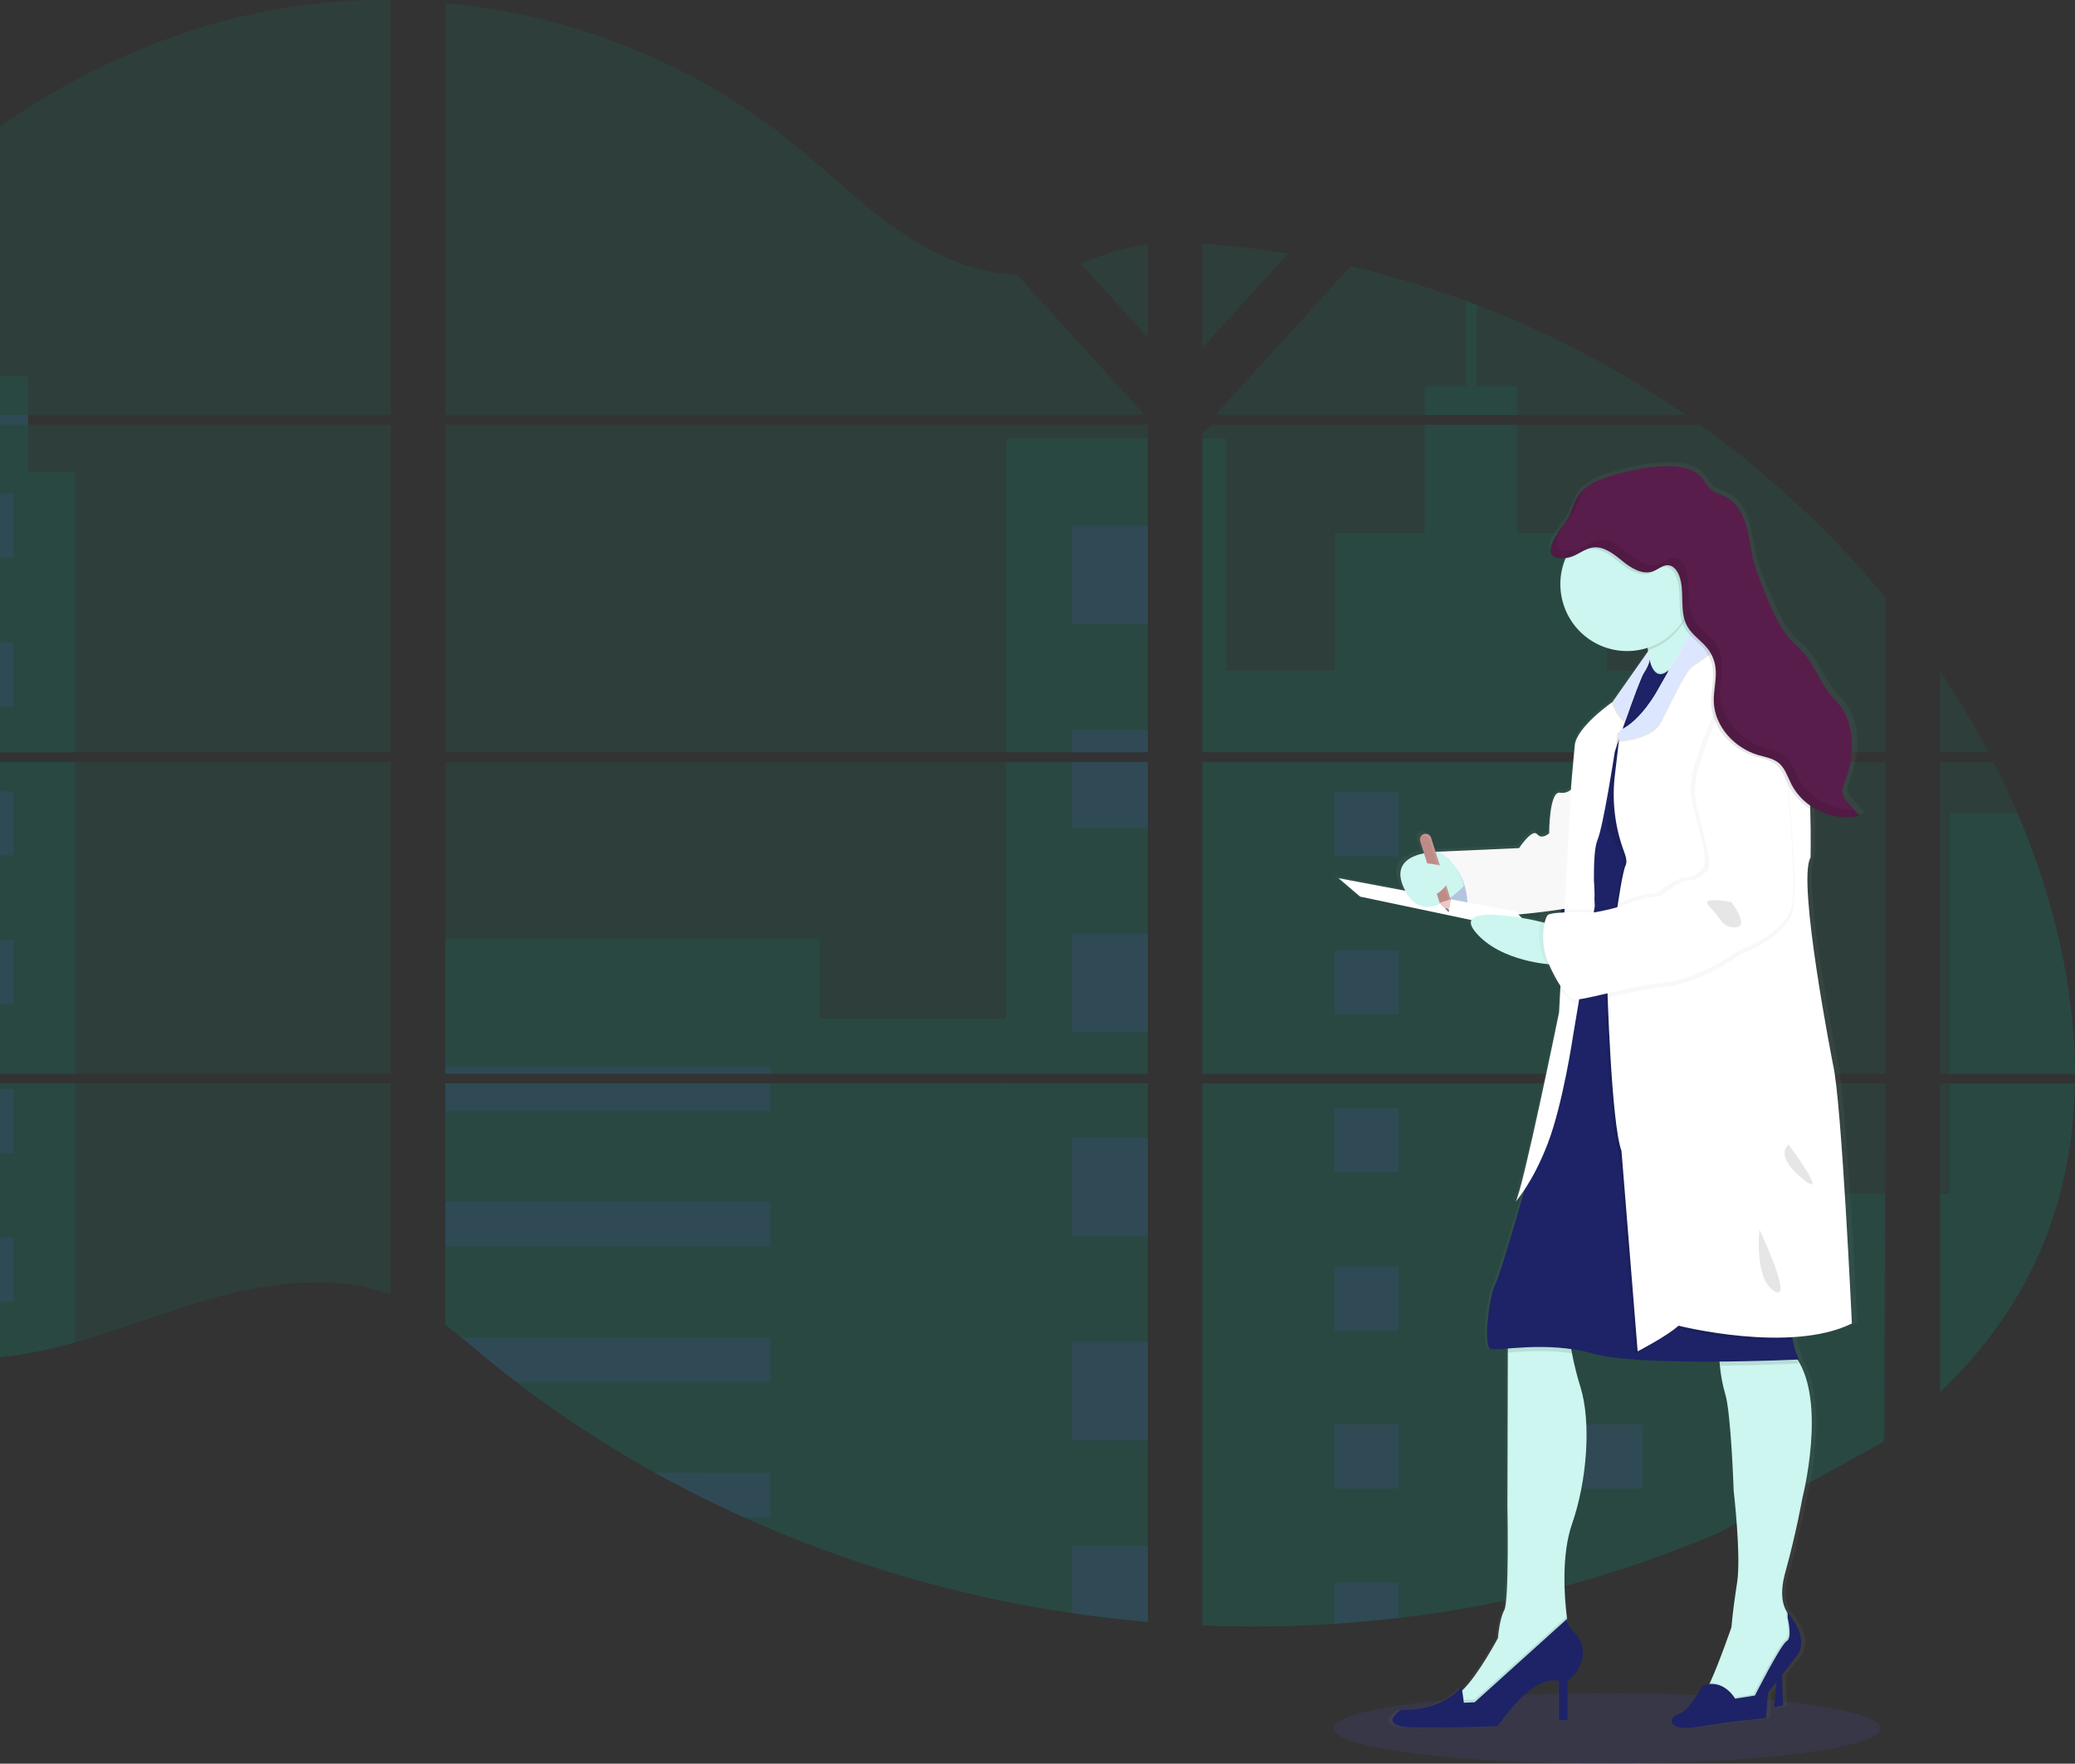 <svg width="293" height="249" viewBox="0 0 293 249" fill="none" xmlns="http://www.w3.org/2000/svg">
<rect x="0" y="0" width="293" height="249" fill="#333333" stroke="none"/>
<g clip-path="url(#clip0)">
<path opacity="0.1" d="M226.935 249C248.265 249 265.556 246.771 265.556 244.022C265.556 241.272 248.265 239.043 226.935 239.043C205.605 239.043 188.314 241.272 188.314 244.022C188.314 246.771 205.605 249 226.935 249Z" fill="#6C63FF"/>
<path opacity="0.1" d="M-13.671 107.583V151.591H55.183V107.583H-13.671ZM-13.671 152.949V190.741C-13.277 190.823 -12.886 190.903 -12.499 190.97C-11.971 191.072 -11.447 191.164 -10.911 191.243C-10.809 191.259 -10.704 191.275 -10.593 191.285C-10.383 191.32 -10.167 191.348 -9.958 191.377C-9.427 191.45 -8.9 191.511 -8.369 191.558C-8.119 191.584 -7.864 191.606 -7.61 191.625L-6.997 191.673C-6.664 191.698 -6.333 191.717 -6.006 191.727C-5.803 191.727 -5.6 191.746 -5.39 191.752C-5.231 191.752 -5.072 191.752 -4.907 191.752C-4.742 191.752 -4.507 191.752 -4.307 191.752C-4.034 191.752 -3.761 191.752 -3.491 191.752H-3.125C-2.852 191.752 -2.579 191.752 -2.309 191.727H-2.29C-2.102 191.727 -1.912 191.727 -1.721 191.701C-1.668 191.705 -1.615 191.705 -1.563 191.701C-1.404 191.701 -1.245 191.701 -1.092 191.679H-0.981L0.083 191.596C0.432 191.565 0.785 191.523 1.141 191.485L1.865 191.399C4.811 190.986 7.725 190.365 10.584 189.541C17.006 187.747 23.289 185.237 29.709 183.399C38.008 181.029 47.179 179.864 55.199 182.762V152.949H-13.671ZM55.183 58.59V0.003C47.645 -0.079 40.127 0.804 32.812 2.631C15.377 7.018 -0.267 16.532 -13.671 28.684V58.587H-10.215V59.945H-13.671V106.224H55.183V59.949H3.974V58.59H55.183ZM143.622 38.8C139.309 38.648 135.021 37.28 131.142 35.167C123.726 31.127 117.802 24.889 111.182 19.624C97.429 8.659 80.372 2.042 62.873 0.401V58.59H161.165L161.41 58.333L143.622 38.8ZM152.577 37.21L162.071 47.644V34.474C158.891 34.868 156.105 35.807 152.589 37.197L152.577 37.21ZM162.071 200.125V152.949H141.84C141.786 152.748 141.732 152.545 141.669 152.341C141.729 152.545 141.78 152.748 141.837 152.949H62.886V187.067C63.635 187.623 64.376 188.209 65.109 188.803C65.9 189.44 66.681 190.111 67.466 190.769L68.257 191.425C68.635 191.743 69.016 192.061 69.4 192.36C70.163 192.979 70.933 193.59 71.71 194.192C72.094 194.51 72.488 194.797 72.879 195.096C79.081 199.845 85.624 204.131 92.454 207.919C93.986 208.767 95.53 209.595 97.089 210.403C98.127 210.935 99.172 211.463 100.221 211.975C101.796 212.745 103.384 213.487 104.985 214.202C119.745 220.837 135.352 225.39 151.36 227.731C154.915 228.257 158.485 228.67 162.067 228.972V200.122H162.385L162.071 200.125ZM62.886 59.949V106.224H162.083V59.949H62.886ZM62.886 107.583V151.591H162.083V107.583H62.886ZM169.783 34.417V49.107L181.901 35.791C177.886 35.142 173.846 34.679 169.783 34.401V34.417ZM169.783 107.599V151.591H266.265V107.583L169.783 107.599ZM265.912 203.618L266.252 152.949H169.783V229.477C175.997 229.739 182.222 229.665 188.428 229.255H188.536C191.501 229.068 194.452 228.797 197.389 228.44H197.455C213.124 226.614 228.446 222.52 242.941 216.285L265.912 203.618ZM284.869 114.829C284.507 113.974 284.129 113.124 283.744 112.284C283.026 110.694 282.267 109.148 281.486 107.602H273.958V151.591H292.991C292.981 139.133 289.833 126.409 284.878 114.813L284.869 114.829ZM273.958 152.965V196.546C279.319 191.399 283.849 185.511 287.111 178.78C291.034 170.674 292.829 161.897 292.975 152.958L273.958 152.965ZM273.958 94.775V106.228H280.781C278.717 102.285 276.442 98.457 273.967 94.76L273.958 94.775ZM208.525 43.05C208.023 42.859 207.521 42.665 207.016 42.478C201.69 40.508 196.247 38.87 190.718 37.572L172.175 57.954L171.819 58.333L172.057 58.593H238.055C228.864 52.257 218.954 47.034 208.534 43.034L208.525 43.05ZM239.99 59.964H171.136L169.783 61.205V106.224H181.643H181.662H266.277V84.418C258.623 75.147 249.789 66.92 239.999 59.949L239.99 59.964Z" fill="#00A588"/>
<path opacity="0.1" d="M10.568 66.575V106.224H-13.671V66.575H-10.215V53.15H3.971V66.575H10.568Z" fill="#00A588"/>
<path opacity="0.1" d="M10.568 107.583H-13.668V151.587H10.568V107.583Z" fill="#00A588"/>
<path opacity="0.1" d="M-13.671 152.952H10.568V189.535C7.709 190.358 4.795 190.978 1.849 191.39L1.125 191.479C0.769 191.52 0.416 191.555 0.067 191.59C-0.282 191.625 -0.645 191.65 -0.997 191.673H-1.108C-1.261 191.673 -1.426 191.692 -1.575 191.695H-1.737C-1.928 191.695 -2.118 191.714 -2.309 191.72C-2.579 191.736 -2.849 191.74 -3.125 191.743C-3.243 191.743 -3.354 191.743 -3.471 191.743C-3.745 191.743 -4.015 191.743 -4.288 191.743H-4.888C-5.05 191.743 -5.206 191.743 -5.374 191.743L-5.987 191.72C-6.305 191.72 -6.648 191.685 -6.978 191.663L-7.588 191.619L-8.347 191.549C-8.881 191.501 -9.411 191.441 -9.935 191.367L-10.571 191.278L-10.888 191.234C-11.419 191.151 -11.943 191.062 -12.476 190.96C-12.867 190.893 -13.255 190.811 -13.649 190.731L-13.671 152.952Z" fill="#00A588"/>
<path opacity="0.1" d="M162.083 61.892H142.098V106.221H162.083V61.892Z" fill="#00A588"/>
<path opacity="0.1" d="M162.087 107.583V151.591H62.886V132.609H115.724V143.806H142.098V107.583H162.087Z" fill="#00A588"/>
<path opacity="0.1" d="M162.401 200.135H162.083V229.003C158.505 228.7 154.936 228.288 151.379 227.766C135.363 225.418 119.749 220.855 104.985 214.208C100.722 212.287 96.547 210.189 92.457 207.916C85.627 204.126 79.083 199.84 72.879 195.093C71.32 193.896 69.781 192.673 68.263 191.422C67.212 190.553 66.167 189.662 65.109 188.797C64.375 188.202 63.635 187.617 62.886 187.057V152.952H141.834C141.78 152.748 141.726 152.545 141.669 152.344C141.729 152.545 141.786 152.748 141.84 152.952H162.083V200.116C162.191 200.119 162.296 200.128 162.401 200.135Z" fill="#00A588"/>
<path opacity="0.1" d="M214.207 58.59H201.184V54.537H207.022V42.465C207.528 42.65 208.032 42.839 208.534 43.034V54.537H214.207V58.59Z" fill="#00A588"/>
<path opacity="0.1" d="M245.583 106.224H181.65C181.65 106.224 181.65 106.224 181.672 106.24L181.643 106.224H169.783V61.895H173.143V94.661H188.501V75.256H201.187V59.952H214.211V75.269H226.897V94.674H245.583V106.224Z" fill="#00A588"/>
<path opacity="0.1" d="M169.783 107.583V151.591H245.583V107.583H169.783ZM266.16 203.392L266.265 168.559H245.583V152.971H169.783V229.477C175.997 229.739 182.221 229.665 188.428 229.255H188.536C191.501 229.068 194.451 228.797 197.389 228.44H197.455C213.124 226.614 228.446 222.52 242.941 216.285" fill="#00A588"/>
<path opacity="0.1" d="M275.305 152.952H292.987C292.832 161.888 291.04 170.665 287.121 178.77C283.858 185.505 279.326 191.393 273.97 196.537V168.543H275.305V152.952Z" fill="#00A588"/>
<path opacity="0.1" d="M292.997 151.591H275.304V114.813H284.878C289.833 126.409 292.981 139.133 292.997 151.591Z" fill="#00A588"/>
<path opacity="0.1" d="M162.087 74.216H151.379V88.114H162.087V74.216Z" fill="#6C63FF"/>
<path opacity="0.1" d="M162.087 103.024H151.379V106.224H162.087V103.024Z" fill="#6C63FF"/>
<path opacity="0.1" d="M162.087 107.583H151.379V116.919H162.087V107.583Z" fill="#6C63FF"/>
<path opacity="0.1" d="M162.087 131.833H151.379V145.731H162.087V131.833Z" fill="#6C63FF"/>
<path opacity="0.1" d="M162.087 160.641H151.379V174.539H162.087V160.641Z" fill="#6C63FF"/>
<path opacity="0.1" d="M162.083 200.116C162.191 200.116 162.296 200.116 162.401 200.135H162.083V203.363H151.379V189.449H162.083V200.116Z" fill="#6C63FF"/>
<path opacity="0.1" d="M162.083 218.251V228.987C158.505 228.684 154.937 228.272 151.379 227.75V218.251H162.083Z" fill="#6C63FF"/>
<path opacity="0.1" d="M108.775 150.569H62.886V151.591H108.775V150.569Z" fill="#6C63FF"/>
<path opacity="0.1" d="M108.775 152.949H62.886V156.862H108.775V152.949Z" fill="#6C63FF"/>
<path opacity="0.1" d="M108.775 169.688H62.886V175.98H108.775V169.688Z" fill="#6C63FF"/>
<path opacity="0.1" d="M108.771 188.807V195.099H72.879C71.32 193.907 69.781 192.683 68.26 191.428C67.209 190.559 66.167 189.669 65.106 188.807H108.771Z" fill="#6C63FF"/>
<path opacity="0.1" d="M108.771 207.922V214.208H104.982C100.724 212.284 96.549 210.186 92.458 207.913L108.771 207.922Z" fill="#6C63FF"/>
<path opacity="0.1" d="M197.465 111.849H188.431V120.896H197.465V111.849Z" fill="#6C63FF"/>
<path opacity="0.1" d="M1.871 69.695H-7.162V78.743H1.871V69.695Z" fill="#6C63FF"/>
<path opacity="0.1" d="M1.871 90.71H-7.162V99.757H1.871V90.71Z" fill="#6C63FF"/>
<path opacity="0.1" d="M1.871 111.725H-7.162V120.772H1.871V111.725Z" fill="#6C63FF"/>
<path opacity="0.1" d="M1.871 132.736H-7.162V141.783H1.871V132.736Z" fill="#6C63FF"/>
<path opacity="0.1" d="M1.871 153.75H-7.162V162.798H1.871V153.75Z" fill="#6C63FF"/>
<path opacity="0.1" d="M1.871 174.765H-7.162V183.812H1.871V174.765Z" fill="#6C63FF"/>
<path opacity="0.1" d="M231.95 111.849H222.917V120.896H231.95V111.849Z" fill="#6C63FF"/>
<path opacity="0.1" d="M197.465 134.164H188.431V143.211H197.465V134.164Z" fill="#6C63FF"/>
<path opacity="0.1" d="M231.95 134.164H222.917V143.211H231.95V134.164Z" fill="#6C63FF"/>
<path opacity="0.1" d="M197.465 156.477H188.431V165.524H197.465V156.477Z" fill="#6C63FF"/>
<path opacity="0.1" d="M231.95 156.477H222.917V165.524H231.95V156.477Z" fill="#6C63FF"/>
<path opacity="0.1" d="M197.465 178.792H188.431V187.84H197.465V178.792Z" fill="#6C63FF"/>
<path opacity="0.1" d="M231.95 178.792H222.917V187.84H231.95V178.792Z" fill="#6C63FF"/>
<path opacity="0.1" d="M197.465 201.108H188.431V210.155H197.465V201.108Z" fill="#6C63FF"/>
<path opacity="0.1" d="M231.95 201.108H222.917V210.155H231.95V201.108Z" fill="#6C63FF"/>
<path opacity="0.1" d="M188.431 229.255V223.421H197.462V228.424L188.431 229.255Z" fill="#6C63FF"/>
<path opacity="0.1" d="M181.65 106.224H181.669H181.65ZM162.083 200.112H162.401H162.083ZM141.669 152.341C141.729 152.545 141.78 152.748 141.837 152.949C141.786 152.748 141.732 152.545 141.669 152.341ZM181.65 106.215H181.669H181.65ZM-10.202 58.581V59.939H3.987V58.581H-10.202ZM162.083 200.112H162.401H162.083ZM141.669 152.341C141.729 152.545 141.78 152.748 141.837 152.949C141.786 152.748 141.732 152.545 141.669 152.341ZM181.65 106.215H181.669H181.65ZM162.083 200.103H162.401H162.083ZM141.669 152.341C141.729 152.545 141.78 152.748 141.837 152.949C141.786 152.748 141.732 152.545 141.669 152.341Z" fill="#6C63FF"/>
<g opacity="0.1">
<path opacity="0.1" d="M69.207 69.206C68.816 69.543 68.314 69.784 68.054 70.233C67.831 70.618 67.825 71.092 67.647 71.505C67.469 71.919 66.951 72.256 66.593 71.995C66.51 69.132 65.1 66.444 63.368 64.154C62.885 63.463 62.296 62.851 61.625 62.341C60.945 61.829 60.099 61.589 59.252 61.669C58.299 61.8 57.461 62.449 56.498 62.528C55.227 62.636 54.087 61.755 52.826 61.711C52.314 61.716 51.808 61.831 51.344 62.047C50.879 62.264 50.466 62.578 50.133 62.967C49.47 63.751 48.977 64.664 48.687 65.649C48.188 67.144 47.916 68.705 47.881 70.281C47.862 71.168 47.779 72.275 46.959 72.606C46.978 72.841 46.978 73.077 46.959 73.312C47.785 72.994 47.868 71.874 47.887 70.984C47.922 69.408 48.194 67.847 48.694 66.352C48.984 65.366 49.476 64.452 50.139 63.667C50.473 63.279 50.886 62.966 51.351 62.75C51.815 62.534 52.321 62.419 52.833 62.414C54.103 62.458 55.247 63.336 56.504 63.231C57.457 63.152 58.302 62.5 59.258 62.373C60.105 62.292 60.951 62.532 61.631 63.044C62.303 63.554 62.891 64.166 63.375 64.857C65.106 67.144 66.516 69.826 66.599 72.695C66.958 72.959 67.475 72.616 67.653 72.209C67.831 71.801 67.838 71.324 68.06 70.936C68.32 70.487 68.822 70.249 69.213 69.912C70.204 69.056 70.452 67.615 70.414 66.308C70.414 66.266 70.414 66.225 70.414 66.187C70.353 67.319 70.052 68.474 69.207 69.206Z" fill="black"/>
<path opacity="0.1" d="M45.759 68.98C45.028 68.175 44.031 67.637 43.361 66.785C42.796 66.03 42.474 65.121 42.436 64.179C42.336 65.357 42.665 66.531 43.361 67.484C44.031 68.34 45.028 68.878 45.759 69.683C46.46 70.47 46.881 71.468 46.956 72.52C47.005 71.88 46.924 71.236 46.718 70.628C46.512 70.019 46.186 69.459 45.759 68.98Z" fill="black"/>
<path opacity="0.1" d="M71.033 59.376C70.846 60.155 70.512 60.896 70.36 61.682C70.269 62.207 70.236 62.74 70.261 63.273C70.272 62.969 70.305 62.668 70.36 62.369C70.512 61.58 70.846 60.842 71.033 60.063C71.142 59.633 71.178 59.188 71.138 58.746C71.118 58.958 71.083 59.169 71.033 59.376Z" fill="black"/>
</g>
<path d="M259.531 150.06C259.531 150.06 254.287 123.931 256.294 120.679C256.294 120.679 256.367 117.657 256.246 113.805C256.246 113.659 256.246 113.512 256.246 113.363C256.6 113.599 256.968 113.811 257.349 113.999C259.198 114.951 261.322 115.225 263.352 114.775L261.764 113.003C261.383 112.58 260.985 112.122 260.903 111.562C260.82 111.002 261.049 110.503 261.246 110.004C262.755 106.186 262.834 101.386 259.928 98.472C257.472 96.022 256.875 92.861 254.21 90.624C252.263 88.986 251.193 86.584 250.183 84.262C249.328 82.299 248.467 80.32 247.978 78.24C247.597 76.614 247.445 74.932 246.921 73.344C246.397 71.757 245.415 70.214 243.881 69.505C243.334 69.253 242.728 69.11 242.229 68.776C241.575 68.334 241.181 67.615 240.708 66.985C238.303 63.804 230.251 65.678 226.439 66.969C225.403 67.294 224.444 67.827 223.619 68.534L223.654 68.477C223.682 68.429 223.717 68.382 223.749 68.334C223.332 68.672 222.972 69.075 222.682 69.527C222.126 70.408 221.894 71.436 221.43 72.39C220.871 73.519 217.762 76.672 219.099 77.941C219.193 78.026 219.3 78.095 219.417 78.144C219.919 78.354 220.471 78.409 221.005 78.304L220.948 78.44C220.491 79.56 220.257 80.759 220.258 81.968C220.258 87.195 224.562 91.432 229.876 91.432C230.875 91.433 231.868 91.28 232.821 90.977C232.843 91.098 232.862 91.219 232.884 91.34C232.884 91.388 232.9 91.435 232.907 91.483L232.738 91.718C232.73 91.704 232.72 91.69 232.71 91.677L227.723 98.656C226.96 99.194 222.571 102.375 222.323 104.761C222.062 107.373 221.802 110.43 221.802 110.43L221.767 111.085C221.549 111.268 221.294 111.4 221.02 111.475C220.746 111.549 220.459 111.562 220.179 111.515C218.622 111.26 218.622 117.241 218.622 117.241C218.622 117.241 217.587 118.195 216.875 117.368C216.164 116.541 214.284 119.343 214.284 119.343L202.499 119.852L202.229 119.868L201.594 117.899C201.526 117.691 201.378 117.519 201.184 117.42C200.989 117.32 200.763 117.302 200.555 117.368C200.506 117.384 200.458 117.404 200.412 117.428L200.368 117.454L200.285 117.511L200.244 117.549C200.221 117.57 200.2 117.592 200.181 117.616L200.142 117.661L200.123 117.68C200.05 117.781 200.001 117.899 199.982 118.022C199.962 118.146 199.971 118.273 200.009 118.392L200.555 120.081C198.281 120.54 195.956 121.831 197.852 125.388L188.241 123.609L191.35 126.224L207.404 129.542C207.191 129.924 207.33 130.477 207.994 131.257C210.853 134.619 216.062 135.532 218.159 135.768C218.712 137.008 219.404 138.182 220.22 139.267L220.039 142.617C220.039 142.617 214.731 168.148 213.759 169.443C214.25 168.886 214.699 168.294 215.103 167.671C213.563 172.917 211.409 180.097 210.844 181.172C209.935 182.89 209.093 189.84 210.129 190.286C210.447 190.423 211.355 190.356 212.651 190.257V190.833L212.594 212.652C212.594 212.652 212.854 226.035 212.14 227.311C211.425 228.587 211.234 231.262 211.234 231.262C211.234 231.262 208.376 236.54 206.111 238.661C206.095 238.678 206.078 238.693 206.06 238.706L205.99 238.21C205.99 238.21 203.268 241.652 197.246 241.458C197.246 241.458 193.621 243.818 198.996 243.945C204.37 244.072 211.234 243.754 211.234 243.754C211.234 243.754 216.027 236.438 220.042 237.392V242.937H221.272V237.303C221.842 236.927 222.33 236.439 222.706 235.869C223.082 235.299 223.339 234.658 223.46 233.985C223.565 233.292 223.488 232.583 223.236 231.929C222.985 231.274 222.567 230.697 222.024 230.254C221.781 230.033 221.585 229.764 221.45 229.464C221.315 229.164 221.243 228.839 221.24 228.51L221.195 228.549C221.195 228.437 221.167 228.323 221.154 228.205C220.801 225.342 220.36 219.435 221.92 215.064C224.057 209.07 224.705 200.723 223.149 195.754C222.647 194.166 222.234 192.55 221.913 190.916C221.875 190.709 221.84 190.512 221.808 190.327C222.872 190.471 223.926 190.684 224.962 190.963C228.568 191.959 236.455 192.144 243.188 192.09C243.204 192.274 243.223 192.468 243.246 192.662C243.366 194.011 243.617 195.345 243.995 196.645C244.84 199.19 245.228 210.41 245.228 210.41C245.228 210.41 246.317 219.635 245.723 223.389C245.405 225.476 245.088 227.572 244.907 229.678V229.719C244.907 229.719 243.122 234.809 241.816 237.573C241.784 237.643 241.749 237.713 241.718 237.78C241.37 237.812 241.027 237.888 240.698 238.006C240.698 238.006 238.948 241.505 237.204 242.084C235.46 242.663 236.038 244.569 239.987 243.869C243.935 243.169 249.897 242.596 249.897 242.596L250.154 239.027L251.368 237.507L251.05 241.066L252.343 240.812L252.171 236.482L254.156 233.995C254.156 233.995 256.554 231.857 252.991 227.651V227.744C252.952 227.683 252.918 227.62 252.876 227.559V227.54C252.285 226.624 251.815 224.916 252.676 221.884C254.233 216.406 255.138 211.434 255.138 211.434C255.138 211.434 258.613 198.115 254.436 191.813H254.62C254.192 190.926 253.889 189.984 253.721 189.013C253.7 188.899 253.681 188.781 253.664 188.66C256.755 188.482 259.788 187.922 262.262 186.713C262.253 186.701 260.763 155.093 259.531 150.06ZM220.293 128.015V128.079L219.658 128.111L220.293 128.015ZM218.114 128.317C218.01 128.341 217.912 128.387 217.828 128.454C217.555 128.841 217.384 129.291 217.33 129.762L216.339 129.539C216.339 129.539 215.643 129.389 214.642 129.221L214.169 128.744C215.471 128.635 216.825 128.476 218.114 128.317Z" fill="url(#paint0_linear)"/>
<path d="M250.904 236.527L250.526 241.034L251.793 240.78L251.603 235.891L250.904 236.527Z" fill="#1D2366"/>
<path d="M221.989 215.124C220.462 219.482 220.894 225.364 221.237 228.221C221.364 229.277 221.481 229.92 221.481 229.92C221.481 229.92 219.197 235.13 219.007 235.327C218.816 235.525 212.286 239.517 212.286 239.517L207.721 242.186C207.721 242.186 203.09 240.153 205.31 239.453C205.764 239.271 206.173 238.992 206.508 238.636C208.731 236.52 211.523 231.262 211.523 231.262C211.523 231.262 211.714 228.593 212.413 227.324C213.111 226.054 212.857 212.716 212.857 212.716L212.911 190.973V188.139L221.599 188.202C221.653 189.164 221.779 190.121 221.973 191.065C222.285 192.694 222.689 194.305 223.184 195.888C224.715 200.847 224.079 209.153 221.989 215.124Z" fill="#CCF6EF"/>
<path opacity="0.1" d="M221.481 229.92C221.481 229.92 219.197 235.13 219.007 235.327C218.816 235.525 212.286 239.517 212.286 239.517L207.721 242.186C207.721 242.186 203.09 240.153 205.31 239.453C205.764 239.271 206.173 238.992 206.508 238.636L206.705 240.026L208.226 239.962L221.249 228.227C221.364 229.277 221.481 229.92 221.481 229.92Z" fill="black"/>
<path d="M221.322 228.523L208.226 240.338L206.705 240.401L206.387 238.175C206.387 238.175 203.725 241.604 197.811 241.413C197.811 241.413 194.26 243.764 199.523 243.891C204.786 244.018 211.507 243.7 211.507 243.7C211.507 243.7 216.202 236.384 220.131 237.338V242.864H221.338V237.287C221.899 236.909 222.378 236.421 222.746 235.852C223.114 235.283 223.363 234.646 223.479 233.979C223.584 233.291 223.51 232.588 223.264 231.937C223.019 231.287 222.611 230.71 222.078 230.263C221.841 230.04 221.651 229.77 221.521 229.471C221.391 229.172 221.323 228.849 221.322 228.523Z" fill="#1D2366"/>
<path d="M252.111 221.919C251.266 224.941 251.726 226.643 252.304 227.556V227.575C253.046 228.702 253.562 229.963 253.823 231.287L253.874 231.574L247.915 240.274L244.681 241.547C244.681 241.547 239.482 239.768 240.431 239.259C240.67 239.135 241.041 238.474 241.467 237.561C242.737 234.809 244.491 229.732 244.491 229.732V229.691C244.675 227.594 244.967 225.504 245.291 223.424C245.872 219.679 244.805 210.489 244.805 210.489C244.805 210.489 244.424 199.314 243.598 196.772C243.225 195.48 242.977 194.155 242.858 192.815C242.687 191.224 242.648 189.914 242.648 189.914C242.648 189.914 246.073 185.142 252.349 190.295C252.851 190.706 253.292 191.186 253.661 191.721C257.997 197.898 254.506 211.507 254.506 211.507C254.506 211.507 253.632 216.457 252.111 221.919Z" fill="#CCF6EF"/>
<path opacity="0.1" d="M253.883 231.574L247.924 240.274L244.691 241.547C244.691 241.547 239.491 239.768 240.441 239.259C240.679 239.135 241.051 238.474 241.476 237.561C243.678 237.542 244.818 239.641 244.818 239.641L247.607 239.196C247.607 239.196 251.285 231.955 252.111 231.513C252.937 231.071 252.238 228.208 252.238 228.208V227.48C252.26 227.505 252.279 227.534 252.305 227.559V227.578C253.046 228.706 253.562 229.966 253.823 231.291L253.883 231.574Z" fill="black"/>
<path d="M245.008 239.829C245.008 239.829 243.42 236.909 240.377 237.987C240.377 237.987 238.665 241.486 236.953 242.052C235.241 242.619 235.813 244.527 239.682 243.831C243.55 243.134 249.382 242.558 249.382 242.558L249.636 238.999L253.569 233.982C253.569 233.982 255.913 231.854 252.425 227.664V228.393C252.425 228.393 253.124 231.256 252.298 231.698C251.472 232.14 247.807 239.383 247.807 239.383L245.008 239.829Z" fill="#1D2366"/>
<path opacity="0.1" d="M221.608 188.196C221.663 189.158 221.788 190.115 221.983 191.059C218.406 190.534 215.087 190.795 212.911 190.967V188.132L221.608 188.196Z" fill="black"/>
<path opacity="0.1" d="M254.013 192.513C254.013 192.513 248.931 192.761 242.871 192.812C242.699 191.221 242.661 189.91 242.661 189.91C242.661 189.91 246.085 185.139 252.362 190.292C252.864 190.703 253.305 191.183 253.674 191.717C253.772 191.989 253.885 192.254 254.013 192.513Z" fill="black"/>
<path d="M254.013 191.94C254.013 191.94 231.754 193.018 224.969 191.113C218.184 189.207 211.46 190.858 210.447 190.416C209.433 189.974 210.256 183.049 211.145 181.334C212.035 179.619 216.914 162.279 216.914 162.279L221.608 137.765L226.554 136.401L226.903 136.302L235.521 133.922L241.835 132.176C241.835 132.176 254.391 181.27 253.315 184.891C252.924 186.277 252.861 187.735 253.13 189.15C253.295 190.116 253.592 191.055 254.013 191.94Z" fill="#1D2366"/>
<path d="M205.244 121.001C205.244 121.001 200.797 125.772 204.164 128.432C207.531 131.091 209.745 128.686 209.745 128.686L205.244 121.001Z" fill="#C7DAF5"/>
<path opacity="0.1" d="M205.244 121.001C205.244 121.001 200.797 125.772 204.164 128.432C207.531 131.091 209.745 128.686 209.745 128.686L205.244 121.001Z" fill="black"/>
<path d="M241.171 89.628C241.171 89.628 240.65 90.125 239.866 90.856C238.748 91.903 237.093 93.433 235.625 94.715C233.593 96.487 231.915 97.788 232.516 96.678C233.116 95.568 233.002 93.633 232.703 91.823C232.681 91.703 232.662 91.582 232.64 91.464C232.392 90.135 232.065 88.822 231.658 87.532C231.658 87.532 234.943 83.282 236.759 81.606C237.436 80.969 237.909 80.709 237.938 81.151C237.97 81.746 238.414 83.059 238.967 84.453C238.983 84.497 238.999 84.539 239.018 84.583C239.386 85.537 239.802 86.517 240.168 87.363C240.727 88.661 241.171 89.628 241.171 89.628Z" fill="#CCF6EF"/>
<path opacity="0.1" d="M239.018 84.583C238.709 86.246 237.96 87.795 236.85 89.068C235.739 90.342 234.307 91.293 232.703 91.823C232.451 90.371 232.102 88.938 231.658 87.532C231.658 87.532 237.843 79.531 237.938 81.151C237.96 81.765 238.443 83.126 239.018 84.583Z" fill="black"/>
<path opacity="0.1" d="M232.087 93.961L232.887 92.832C232.887 92.832 233.418 96.07 235.368 94.642C237.318 93.214 237.414 105.391 237.414 105.391L235.321 136.735L220.195 135.828L220.624 120.683L222.336 113.048L226.57 101.949L229.089 98.281L232.087 93.961Z" fill="black"/>
<path d="M237.414 105.585L235.508 133.926L235.308 136.929L226.875 136.423L226.557 136.404L220.204 136.022L220.633 120.873L222.345 113.239L226.579 102.14L229.098 98.472L232.097 94.136L232.897 93.01C232.897 93.01 233.427 96.248 235.378 94.82L235.419 94.791C237.325 93.582 237.414 105.585 237.414 105.585Z" fill="#1D2366"/>
<path d="M222.558 110.586C222.558 110.586 221.799 112.176 220.274 111.919C218.75 111.661 218.753 117.645 218.753 117.645C218.753 117.645 217.739 118.599 217.041 117.772C216.342 116.945 214.5 119.741 214.5 119.741L202.957 120.25C202.957 120.25 208.093 122.601 207.086 129.714C207.086 129.714 224.524 128.632 225.096 126.981C225.668 125.33 222.558 110.586 222.558 110.586Z" fill="white"/>
<path opacity="0.03" d="M222.558 110.586C222.558 110.586 221.799 112.176 220.274 111.919C218.75 111.661 218.753 117.645 218.753 117.645C218.753 117.645 217.739 118.599 217.041 117.772C216.342 116.945 214.5 119.741 214.5 119.741L202.957 120.25C202.957 120.25 208.093 122.601 207.086 129.714C207.086 129.714 224.524 128.632 225.096 126.981C225.668 125.33 222.558 110.586 222.558 110.586Z" fill="black"/>
<path d="M189.012 123.988L192.055 126.59L217.104 131.861L213.998 128.686L189.012 123.988Z" fill="white"/>
<path d="M232.135 94.963C231.719 95.599 230.527 98.857 229.533 101.701C228.704 104.071 228.012 106.154 228.012 106.154C228.012 106.154 226.395 116.697 225.569 118.602C224.743 120.508 225.191 127.939 225.191 127.939L222.113 146.291C222.113 146.291 220.719 155.755 218.565 161.408C216.44 166.971 214.074 169.58 214.001 169.663C214.954 168.371 220.147 142.941 220.147 142.941L221.862 110.869C221.862 110.869 222.113 107.821 222.367 105.216C222.621 102.611 227.767 99.054 227.767 99.054L232.729 91.989C233.227 92.657 232.894 93.821 232.135 94.963Z" fill="white"/>
<path d="M219.197 136.181C219.197 136.181 211.892 135.863 208.353 131.607C204.815 127.35 216.532 129.908 216.532 129.908L219.579 130.608L219.197 136.181Z" fill="#CCF6EF"/>
<path opacity="0.1" d="M253.315 184.894C252.924 186.28 252.861 187.738 253.13 189.153C245.161 189.72 236.636 187.563 236.636 187.563C235.047 189.026 230.864 191.183 230.864 191.183L228.584 162.871C227.126 159.053 226.554 139.054 226.554 139.054C226.554 139.054 226.684 138.007 226.871 136.439C226.871 136.401 226.871 136.359 226.887 136.321C227.456 131.941 228.584 123.717 229.136 122.607C229.899 121.08 226.792 117.018 226.792 117.018L228.206 104.946L228.377 103.489C231.356 102.156 233.64 97.899 233.64 97.899L235.394 94.823C237.299 93.599 237.398 105.601 237.398 105.601L235.492 133.942L241.807 132.195C241.807 132.195 254.391 181.274 253.315 184.894Z" fill="black"/>
<path d="M261.494 186.85C252.806 191.17 237.017 187.168 237.017 187.168C235.429 188.632 231.245 190.788 231.245 190.788L228.961 162.476C227.507 158.659 226.935 138.659 226.935 138.659C226.935 138.659 228.771 123.737 229.533 122.213C229.756 121.767 229.648 121.106 229.384 120.393C228.088 117.002 227.611 113.351 227.993 109.74L228.603 104.551L228.771 103.097C231.753 101.761 234.037 97.505 234.037 97.505L235.625 94.718L238.548 89.584L239.933 87.153L240.168 87.367L241.962 88.995C241.962 88.995 242.725 89.632 243.868 90.586C246.355 92.686 250.653 96.382 252.87 98.644C254.82 100.635 255.436 108.381 255.614 114.212C255.732 118.052 255.662 121.061 255.662 121.061C253.696 124.303 258.838 150.328 258.838 150.328C260.036 155.357 261.494 186.85 261.494 186.85Z" fill="white"/>
<path opacity="0.03" d="M244.818 97.441C244.818 97.441 238.856 108.807 239.548 113.127C240.241 117.447 242.21 122.337 241.26 123.479C240.934 123.911 240.512 124.263 240.028 124.505C239.543 124.747 239.01 124.874 238.468 124.875C237.515 124.939 234.974 126.717 234.974 126.908C234.974 127.099 232.627 127.099 230.527 127.99C228.428 128.88 225.328 129.386 225.328 129.386C225.328 129.386 219.293 129.195 218.73 129.768C218.168 130.341 217.59 133.767 218.794 136.499C219.998 139.232 221.335 141.271 222.345 141.643C223.355 142.015 229.765 139.865 234.965 139.356C240.165 138.847 245.809 134.721 245.809 134.721C245.809 134.721 252.025 132.494 253.114 128.75C254.204 125.006 251.784 104.427 251.784 104.427C251.784 104.427 249.954 94.836 244.818 97.441Z" fill="black"/>
<path opacity="0.03" d="M244.056 96.487C244.056 96.487 238.093 107.856 238.792 112.173C239.491 116.49 241.454 121.382 240.501 122.528C240.176 122.961 239.755 123.312 239.271 123.555C238.787 123.797 238.253 123.924 237.712 123.924C236.759 123.988 234.218 125.766 234.218 125.957C234.218 126.148 231.871 126.148 229.771 127.035C227.672 127.923 224.572 128.432 224.572 128.432C224.572 128.432 218.537 128.241 217.978 128.814C217.419 129.386 216.834 132.815 218.041 135.545C219.248 138.274 220.582 140.317 221.592 140.689C222.602 141.061 229.012 138.911 234.212 138.405C239.412 137.899 245.056 133.767 245.056 133.767C245.056 133.767 251.269 131.54 252.346 127.799C253.423 124.058 251.015 103.473 251.015 103.473C251.015 103.473 249.192 93.885 244.056 96.487Z" fill="black"/>
<path d="M244.63 96.869C244.63 96.869 238.668 108.238 239.367 112.555C240.066 116.872 242.029 121.764 241.079 122.906C240.754 123.34 240.333 123.693 239.848 123.936C239.363 124.179 238.829 124.305 238.287 124.306C237.334 124.37 234.793 126.148 234.793 126.336C234.793 126.523 232.449 126.526 230.346 127.417C228.244 128.308 225.147 128.814 225.147 128.814C225.147 128.814 219.112 128.623 218.549 129.195C217.987 129.768 217.409 133.197 218.613 135.927C219.817 138.656 221.154 140.698 222.164 141.071C223.174 141.443 229.584 139.292 234.784 138.783C239.983 138.274 245.628 134.148 245.628 134.148C245.628 134.148 251.844 131.922 252.933 128.177C254.023 124.433 251.618 103.854 251.618 103.854C251.618 103.854 249.763 94.279 244.63 96.869Z" fill="white"/>
<path opacity="0.1" d="M244.5 127.363C244.5 127.363 239.736 126.409 241.394 127.999C243.052 129.59 243.042 130.983 245.072 130.92C247.102 130.856 244.5 127.363 244.5 127.363Z" fill="black"/>
<path opacity="0.1" d="M252.552 161.586C252.552 161.586 250.399 163.046 254.518 166.411C258.638 169.777 252.552 161.586 252.552 161.586Z" fill="black"/>
<path opacity="0.1" d="M248.442 173.588C248.442 173.779 247.68 180.587 250.532 182.288C253.384 183.99 248.442 173.588 248.442 173.588Z" fill="black"/>
<path d="M203.154 120.234C200.854 120.314 195.886 121.017 198.462 125.83C200.74 130.089 204.567 127.242 206.721 125.082C206.195 123.068 204.919 121.333 203.154 120.234Z" fill="#CCF6EF"/>
<path d="M206.749 125.044L206.845 124.945L206.749 125.044Z" fill="#FFB0B1"/>
<path opacity="0.1" d="M243.868 90.78C241.429 92.45 239.383 93.859 238.983 94.152C237.89 94.963 235.807 99.725 234.463 102.156C233.392 104.112 229.914 104.615 228.603 104.739L228.771 103.285C231.753 101.949 234.037 97.693 234.037 97.693L239.933 87.341L241.962 89.189C241.962 89.189 242.725 89.826 243.868 90.78Z" fill="black"/>
<path d="M243.868 90.589C241.429 92.259 239.383 93.668 238.983 93.964C237.89 94.772 235.807 99.534 234.463 101.965C233.392 103.921 229.914 104.424 228.603 104.548L228.771 103.094C231.753 101.758 234.037 97.502 234.037 97.502L239.933 87.15L241.962 88.992C241.962 88.992 242.725 89.622 243.868 90.589Z" fill="#DCE7FF"/>
<path d="M239.174 82.484C239.175 84.393 238.597 86.258 237.515 87.831C236.239 89.691 234.338 91.031 232.16 91.607C229.981 92.184 227.668 91.959 225.64 90.974C223.612 89.989 222.005 88.308 221.108 86.237C220.212 84.167 220.087 81.843 220.755 79.687C221.424 77.532 222.841 75.688 224.751 74.489C226.661 73.291 228.936 72.818 231.165 73.157C233.393 73.495 235.426 74.622 236.895 76.333C238.365 78.044 239.173 80.227 239.174 82.484Z" fill="#CCF6EF"/>
<path opacity="0.1" d="M255.614 114.215C254.324 113.421 253.274 112.291 252.575 110.945C252.044 109.895 251.692 108.683 250.786 107.939C249.97 107.271 248.88 107.109 247.864 106.81C244.522 105.82 241.721 102.766 241.616 99.28C241.565 97.638 242.077 96 241.845 94.375C241.713 93.455 241.348 92.584 240.784 91.846C240.504 91.493 240.197 91.162 239.866 90.856C239.421 90.436 238.954 90.029 238.548 89.584C238.292 89.308 238.068 89.004 237.881 88.677C237.73 88.41 237.607 88.127 237.515 87.834C236.88 85.887 237.458 83.578 236.759 81.609L236.721 81.501C236.458 80.801 235.921 80.101 235.174 80.047C234.428 79.993 233.79 80.613 233.078 80.89C231.588 81.469 229.981 80.483 228.739 79.477C227.497 78.472 226.096 77.324 224.518 77.546C223.473 77.696 222.647 78.409 221.684 78.778C221.467 78.862 221.243 78.927 221.014 78.972C221.829 76.937 223.325 75.251 225.247 74.201C227.168 73.152 229.394 72.805 231.543 73.221C233.692 73.637 235.629 74.79 237.021 76.481C238.414 78.171 239.175 80.295 239.173 82.487C239.175 83.149 239.105 83.809 238.967 84.456C238.983 84.5 238.999 84.542 239.018 84.586C239.386 85.541 239.802 86.52 240.168 87.367L241.962 88.995C241.962 88.995 242.725 89.632 243.868 90.586C246.355 92.686 250.653 96.382 252.87 98.644C254.82 100.641 255.43 108.384 255.614 114.215Z" fill="black"/>
<path d="M221.573 72.966C222.028 72.04 222.253 71.003 222.796 70.125C223.593 68.852 224.985 68.038 226.414 67.545C230.146 66.257 238.033 64.386 240.39 67.545C240.854 68.181 241.238 68.887 241.88 69.326C242.369 69.66 242.96 69.804 243.497 70.055C244.999 70.761 245.958 72.301 246.47 73.872C246.981 75.444 247.133 77.13 247.508 78.749C247.988 80.826 248.83 82.795 249.668 84.752C250.656 87.061 251.704 89.457 253.61 91.089C256.211 93.315 256.786 96.468 259.2 98.911C262.059 101.812 261.967 106.6 260.493 110.401C260.299 110.901 260.08 111.422 260.156 111.954C260.233 112.485 260.627 112.968 260.998 113.391L262.561 115.157C258.864 116.051 254.68 114.117 252.959 110.723C252.428 109.673 252.076 108.464 251.167 107.716C250.354 107.048 249.262 106.889 248.248 106.59C244.907 105.598 242.105 102.541 242 99.054C241.95 97.416 242.461 95.778 242.229 94.155C242.1 93.229 241.734 92.352 241.165 91.61C240.292 90.468 238.973 89.702 238.262 88.429C237.058 86.301 237.973 83.537 237.106 81.252C236.839 80.553 236.305 79.853 235.559 79.799C234.812 79.745 234.174 80.365 233.459 80.642C231.973 81.221 230.365 80.238 229.124 79.229C227.882 78.221 226.481 77.076 224.899 77.302C223.854 77.448 223.031 78.16 222.069 78.533C221.357 78.806 219.915 79.051 219.293 78.45C217.978 77.238 221.024 74.098 221.573 72.966Z" fill="#591D4B"/>
<path opacity="0.1" d="M253.842 109.673C253.308 108.623 252.959 107.414 252.05 106.67C251.237 106.002 250.145 105.839 249.128 105.54C245.79 104.551 242.988 101.494 242.88 98.007C242.829 96.369 243.341 94.728 243.112 93.105C242.979 92.185 242.613 91.314 242.048 90.576C241.171 89.434 239.853 88.668 239.145 87.395C237.941 85.27 238.856 82.506 237.986 80.219C237.722 79.522 237.185 78.822 236.442 78.765C235.699 78.708 235.054 79.334 234.342 79.611C232.856 80.19 231.245 79.204 230.007 78.199C228.768 77.193 227.361 76.045 225.782 76.268C224.737 76.417 223.911 77.13 222.952 77.499C222.24 77.772 220.795 78.02 220.173 77.419C218.864 76.147 221.91 73.013 222.456 71.887C222.911 70.958 223.136 69.924 223.682 69.046C223.711 68.999 223.743 68.951 223.775 68.903C223.366 69.242 223.013 69.644 222.73 70.093C222.186 70.971 221.961 72.002 221.507 72.934C220.957 74.06 217.911 77.203 219.223 78.466C219.858 79.07 221.287 78.822 221.999 78.549C222.952 78.176 223.784 77.464 224.829 77.317C226.417 77.092 227.815 78.24 229.054 79.245C230.292 80.25 231.912 81.237 233.393 80.658C234.104 80.381 234.727 79.757 235.489 79.815C236.251 79.872 236.759 80.569 237.036 81.268C237.903 83.552 236.988 86.317 238.192 88.445C238.903 89.695 240.222 90.478 241.095 91.626C241.664 92.368 242.03 93.245 242.159 94.171C242.391 95.793 241.88 97.432 241.931 99.07C242.035 102.569 244.837 105.614 248.178 106.606C249.185 106.905 250.284 107.064 251.098 107.732C252.009 108.48 252.368 109.689 252.889 110.738C254.611 114.133 258.794 116.067 262.491 115.173L261.754 114.339C258.549 114.387 255.306 112.561 253.842 109.673Z" fill="black"/>
<path opacity="0.1" d="M231.944 95.154C231.528 95.79 230.337 99.048 229.343 101.892C228.412 101.529 227.567 99.216 227.567 99.216L232.528 92.148C233.037 92.848 232.703 94.009 231.944 95.154Z" fill="black"/>
<path d="M232.135 94.963C231.719 95.599 230.527 98.857 229.533 101.701C228.603 101.341 227.758 99.025 227.758 99.025L232.719 91.96C233.227 92.657 232.894 93.821 232.135 94.963Z" fill="#DCE7FF"/>
<path d="M203.287 127.462L200.536 118.774C200.504 118.672 200.491 118.565 200.5 118.459C200.509 118.352 200.539 118.249 200.588 118.154C200.637 118.059 200.704 117.975 200.786 117.906C200.867 117.837 200.962 117.785 201.064 117.753C201.268 117.689 201.49 117.708 201.68 117.807C201.871 117.906 202.014 118.076 202.08 118.281L204.831 126.959L204.557 128.775L203.287 127.462Z" fill="#BE8B87"/>
<path opacity="0.1" d="M200.797 118.01C201.002 117.945 201.224 117.965 201.416 118.064C201.607 118.163 201.751 118.333 201.816 118.539L204.567 127.217L204.361 128.578L204.561 128.788L204.834 126.972L202.067 118.294C202.002 118.089 201.858 117.919 201.668 117.82C201.477 117.721 201.256 117.702 201.051 117.766C200.879 117.821 200.73 117.933 200.628 118.084C200.682 118.055 200.739 118.03 200.797 118.01Z" fill="white"/>
<path d="M203.287 127.462L204.831 126.972L204.605 128.461L204.558 128.788L204.106 128.317L203.287 127.462Z" fill="#EFC8C4"/>
<path d="M204.107 128.317C204.133 128.283 204.167 128.255 204.205 128.235C204.227 128.221 204.253 128.213 204.28 128.213C204.306 128.213 204.332 128.221 204.354 128.235C204.376 128.261 204.394 128.29 204.408 128.321C204.429 128.356 204.458 128.386 204.492 128.408C204.526 128.431 204.565 128.445 204.605 128.451L204.558 128.769L204.107 128.317Z" fill="#727A9C"/>
<path d="M200.52 121.86C200.52 121.86 206.038 121.828 204.739 124.179C203.439 126.53 201.41 126.813 201.41 126.813L200.52 121.86Z" fill="#CCF6EF"/>
</g>
<defs>
<linearGradient id="paint0_linear" x1="70843.2" y1="147694" x2="70843.2" y2="47215.3" gradientUnits="userSpaceOnUse">
<stop stop-color="#808080" stop-opacity="0.25"/>
<stop offset="0.54" stop-color="#808080" stop-opacity="0.12"/>
<stop offset="1" stop-color="#808080" stop-opacity="0.1"/>
</linearGradient>
<clipPath id="clip0">
<rect width="351" height="249" fill="white" transform="translate(-58)"/>
</clipPath>
</defs>
</svg>
